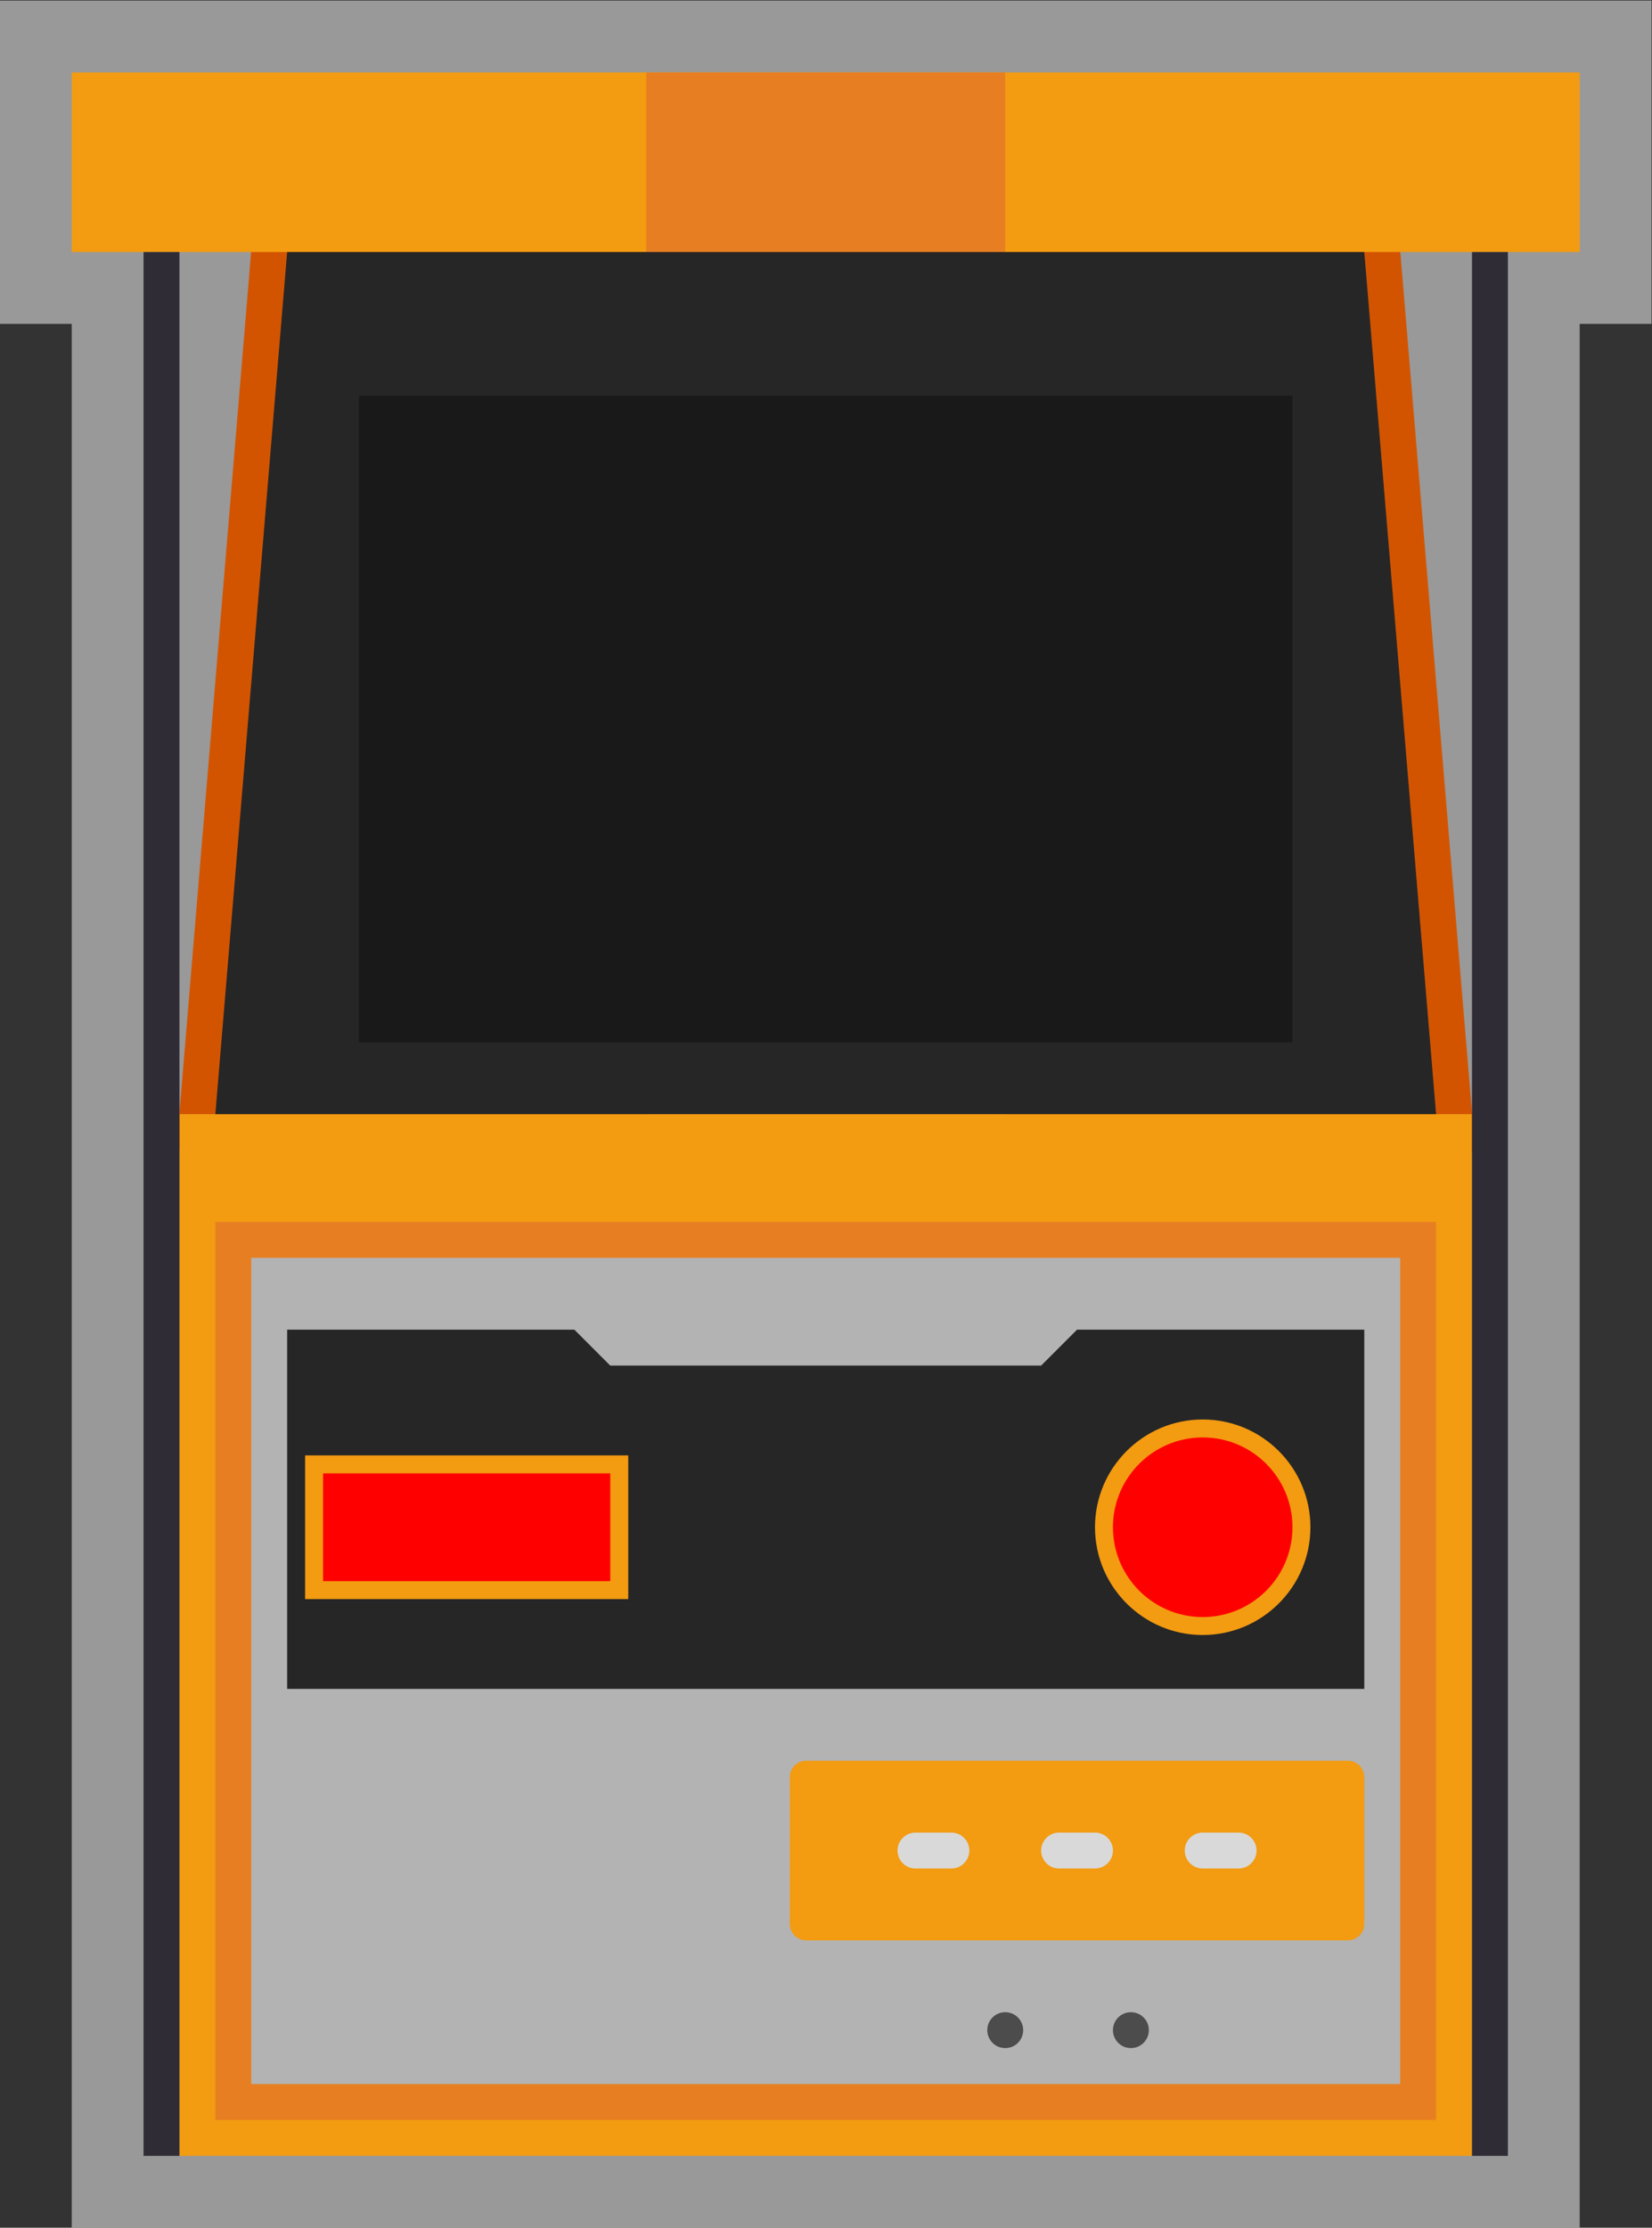<?xml version="1.0" encoding="UTF-8" standalone="no"?>
<svg
   xmlns:dc="http://purl.org/dc/elements/1.1/"
   xmlns:cc="http://creativecommons.org/ns#"
   xmlns:rdf="http://www.w3.org/1999/02/22-rdf-syntax-ns#"
   xmlns:svg="http://www.w3.org/2000/svg"
   xmlns="http://www.w3.org/2000/svg"
   viewBox="0 0 245.333 330.667"
   height="330.667"
   width="245.333"
   xml:space="preserve"
   id="svg2"
   version="1.1"><rect x="0" y="0" width="245.333" height="330.667" fill="#333333" stroke="none"/><defs
     id="defs6"><clipPath
       id="clipPath18"
       clipPathUnits="userSpaceOnUse"><path
         id="path16"
         d="M 0,256 H 256 V 0 H 0 Z" /></clipPath><clipPath
       id="clipPath26"
       clipPathUnits="userSpaceOnUse"><path
         id="path24"
         d="M 36,252 H 220 V 4 H 36 Z" /></clipPath><clipPath
       id="clipPath72"
       clipPathUnits="userSpaceOnUse"><path
         id="path70"
         d="M 0,256 H 256 V 0 H 0 Z" /></clipPath></defs><g
     transform="matrix(1.333,0,0,-1.333,-48,336)"
     id="g10"><g
       id="g12"><g
         clip-path="url(#clipPath18)"
         id="g14"><g
           id="g20"><g
             id="g22" /><g
             id="g34"><g
               style="opacity:0.5"
               id="g32"
               clip-path="url(#clipPath26)"><g
                 id="g30"
                 transform="translate(212,252)"><path
                   id="path28"
                   style="fill:#ffffff;fill-opacity:1;fill-rule:nonzero;stroke:none"
                   d="m 0,0 h -64 -40 -64 -8 v -8 -20 -8 h 8 v -204 -8 h 8 4 144 4 8 v 8 204 h 8 v 8 20 8 z" /></g></g></g></g></g></g><g
       transform="translate(191.681,228)"
       id="g36"><path
         id="path38"
         style="fill:#d35400;fill-opacity:1;fill-rule:nonzero;stroke:none"
         d="m 0,0 h -3.681 -120 -3.68 l -0.306,-3.668 -8,-96 -0.361,-4.332 h 4.347 136 4.348 l -0.361,4.332 -8,96 z" /></g><path
       id="path40"
       style="fill:#f39b11;fill-opacity:1;fill-rule:nonzero;stroke:none"
       d="M 212,224 H 44 v 20 h 168 z" /><path
       id="path42"
       style="fill:#e77f22;fill-opacity:1;fill-rule:nonzero;stroke:none"
       d="m 148,224 h -40 v 20 h 40 z" /><path
       id="path44"
       style="fill:#e77f22;fill-opacity:1;fill-rule:nonzero;stroke:none"
       d="m 148,116 h -40 v 12 h 40 z" /><path
       id="path46"
       style="fill:#f39b11;fill-opacity:1;fill-rule:nonzero;stroke:none"
       d="M 200,12 H 56 v 116 h 144 z" /><path
       id="path48"
       style="fill:#e77f22;fill-opacity:1;fill-rule:nonzero;stroke:none"
       d="M 196,16 H 60 v 100 h 136 z" /><g
       transform="translate(196,128)"
       id="g50"><path
         id="path52"
         style="fill:#262626;fill-opacity:1;fill-rule:nonzero;stroke:none"
         d="m 0,0 h -136 l 8,96 H -8 Z" /></g><path
       id="path54"
       style="fill:#191919;fill-opacity:1;fill-rule:nonzero;stroke:none"
       d="M 180,136 H 76 v 72 h 104 z" /><path
       id="path56"
       style="fill:#b3b3b3;fill-opacity:1;fill-rule:nonzero;stroke:none"
       d="M 192,20 H 64 v 92 h 128 z" /><path
       id="path58"
       style="fill:#2f2c35;fill-opacity:1;fill-rule:nonzero;stroke:none"
       d="m 56,12 h -4 v 212 h 4 z" /><path
       id="path60"
       style="fill:#2f2c35;fill-opacity:1;fill-rule:nonzero;stroke:none"
       d="m 204,12 h -4 v 212 h 4 z" /><g
       transform="translate(156,104)"
       id="g62"><path
         id="path64"
         style="fill:#262626;fill-opacity:1;fill-rule:nonzero;stroke:none"
         d="m 0,0 -4,-4 h -48 l -4,4 H -88 V -40 H 32 V 0 Z" /></g><g
       id="g66"><g
         clip-path="url(#clipPath72)"
         id="g68"><g
           transform="translate(186.174,36)"
           id="g74"><path
             id="path76"
             style="fill:#f39b11;fill-opacity:1;fill-rule:nonzero;stroke:none"
             d="m 0,0 h -60.348 c -1.008,0 -1.826,0.817 -1.826,1.826 v 16.348 c 0,1.009 0.818,1.826 1.826,1.826 H 0 c 1.009,0 1.826,-0.817 1.826,-1.826 V 1.826 C 1.826,0.817 1.009,0 0,0" /></g><g
           transform="translate(150,26)"
           id="g78"><path
             id="path80"
             style="fill:#4c4c4c;fill-opacity:1;fill-rule:nonzero;stroke:none"
             d="m 0,0 c 0,-1.104 -0.896,-2 -2,-2 -1.104,0 -2,0.896 -2,2 0,1.104 0.896,2 2,2 1.104,0 2,-0.896 2,-2" /></g><g
           transform="translate(164,26)"
           id="g82"><path
             id="path84"
             style="fill:#4c4c4c;fill-opacity:1;fill-rule:nonzero;stroke:none"
             d="m 0,0 c 0,-1.104 -0.896,-2 -2,-2 -1.104,0 -2,0.896 -2,2 0,1.104 0.896,2 2,2 1.104,0 2,-0.896 2,-2" /></g><g
           transform="translate(142,44)"
           id="g86"><path
             id="path88"
             style="fill:#d9d9d9;fill-opacity:1;fill-rule:nonzero;stroke:none"
             d="m 0,0 h -4 c -1.104,0 -2,0.896 -2,2 0,1.104 0.896,2 2,2 H 0 C 1.104,4 2,3.104 2,2 2,0.896 1.104,0 0,0" /></g><g
           transform="translate(158,44)"
           id="g90"><path
             id="path92"
             style="fill:#d9d9d9;fill-opacity:1;fill-rule:nonzero;stroke:none"
             d="m 0,0 h -4 c -1.104,0 -2,0.896 -2,2 0,1.104 0.896,2 2,2 H 0 C 1.104,4 2,3.104 2,2 2,0.896 1.104,0 0,0" /></g><g
           transform="translate(174,44)"
           id="g94"><path
             id="path96"
             style="fill:#d9d9d9;fill-opacity:1;fill-rule:nonzero;stroke:none"
             d="m 0,0 h -4 c -1.104,0 -2,0.896 -2,2 0,1.104 0.896,2 2,2 H 0 C 1.104,4 2,3.104 2,2 2,0.896 1.104,0 0,0" /></g><path
           id="path98"
           style="fill:#f39b11;fill-opacity:1;fill-rule:nonzero;stroke:none"
           d="M 106,74 H 70 v 16 h 36 z" /><path
           id="path100"
           style="fill:#ff0000;fill-opacity:1;fill-rule:nonzero;stroke:none"
           d="M 104,76 H 72 v 12 h 32 z" /><g
           transform="translate(170,94)"
           id="g102"><path
             id="path104"
             style="fill:#f39b11;fill-opacity:1;fill-rule:nonzero;stroke:none"
             d="m 0,0 c -6.617,0 -12,-5.383 -12,-12 0,-6.617 5.383,-12 12,-12 6.617,0 12,5.383 12,12 C 12,-5.383 6.617,0 0,0" /></g><g
           transform="translate(180,82)"
           id="g106"><path
             id="path108"
             style="fill:#ff0000;fill-opacity:1;fill-rule:nonzero;stroke:none"
             d="m 0,0 c 0,-5.522 -4.478,-10 -10,-10 -5.522,0 -10,4.478 -10,10 0,5.522 4.478,10 10,10 C -4.478,10 0,5.522 0,0" /></g></g></g></g></svg>